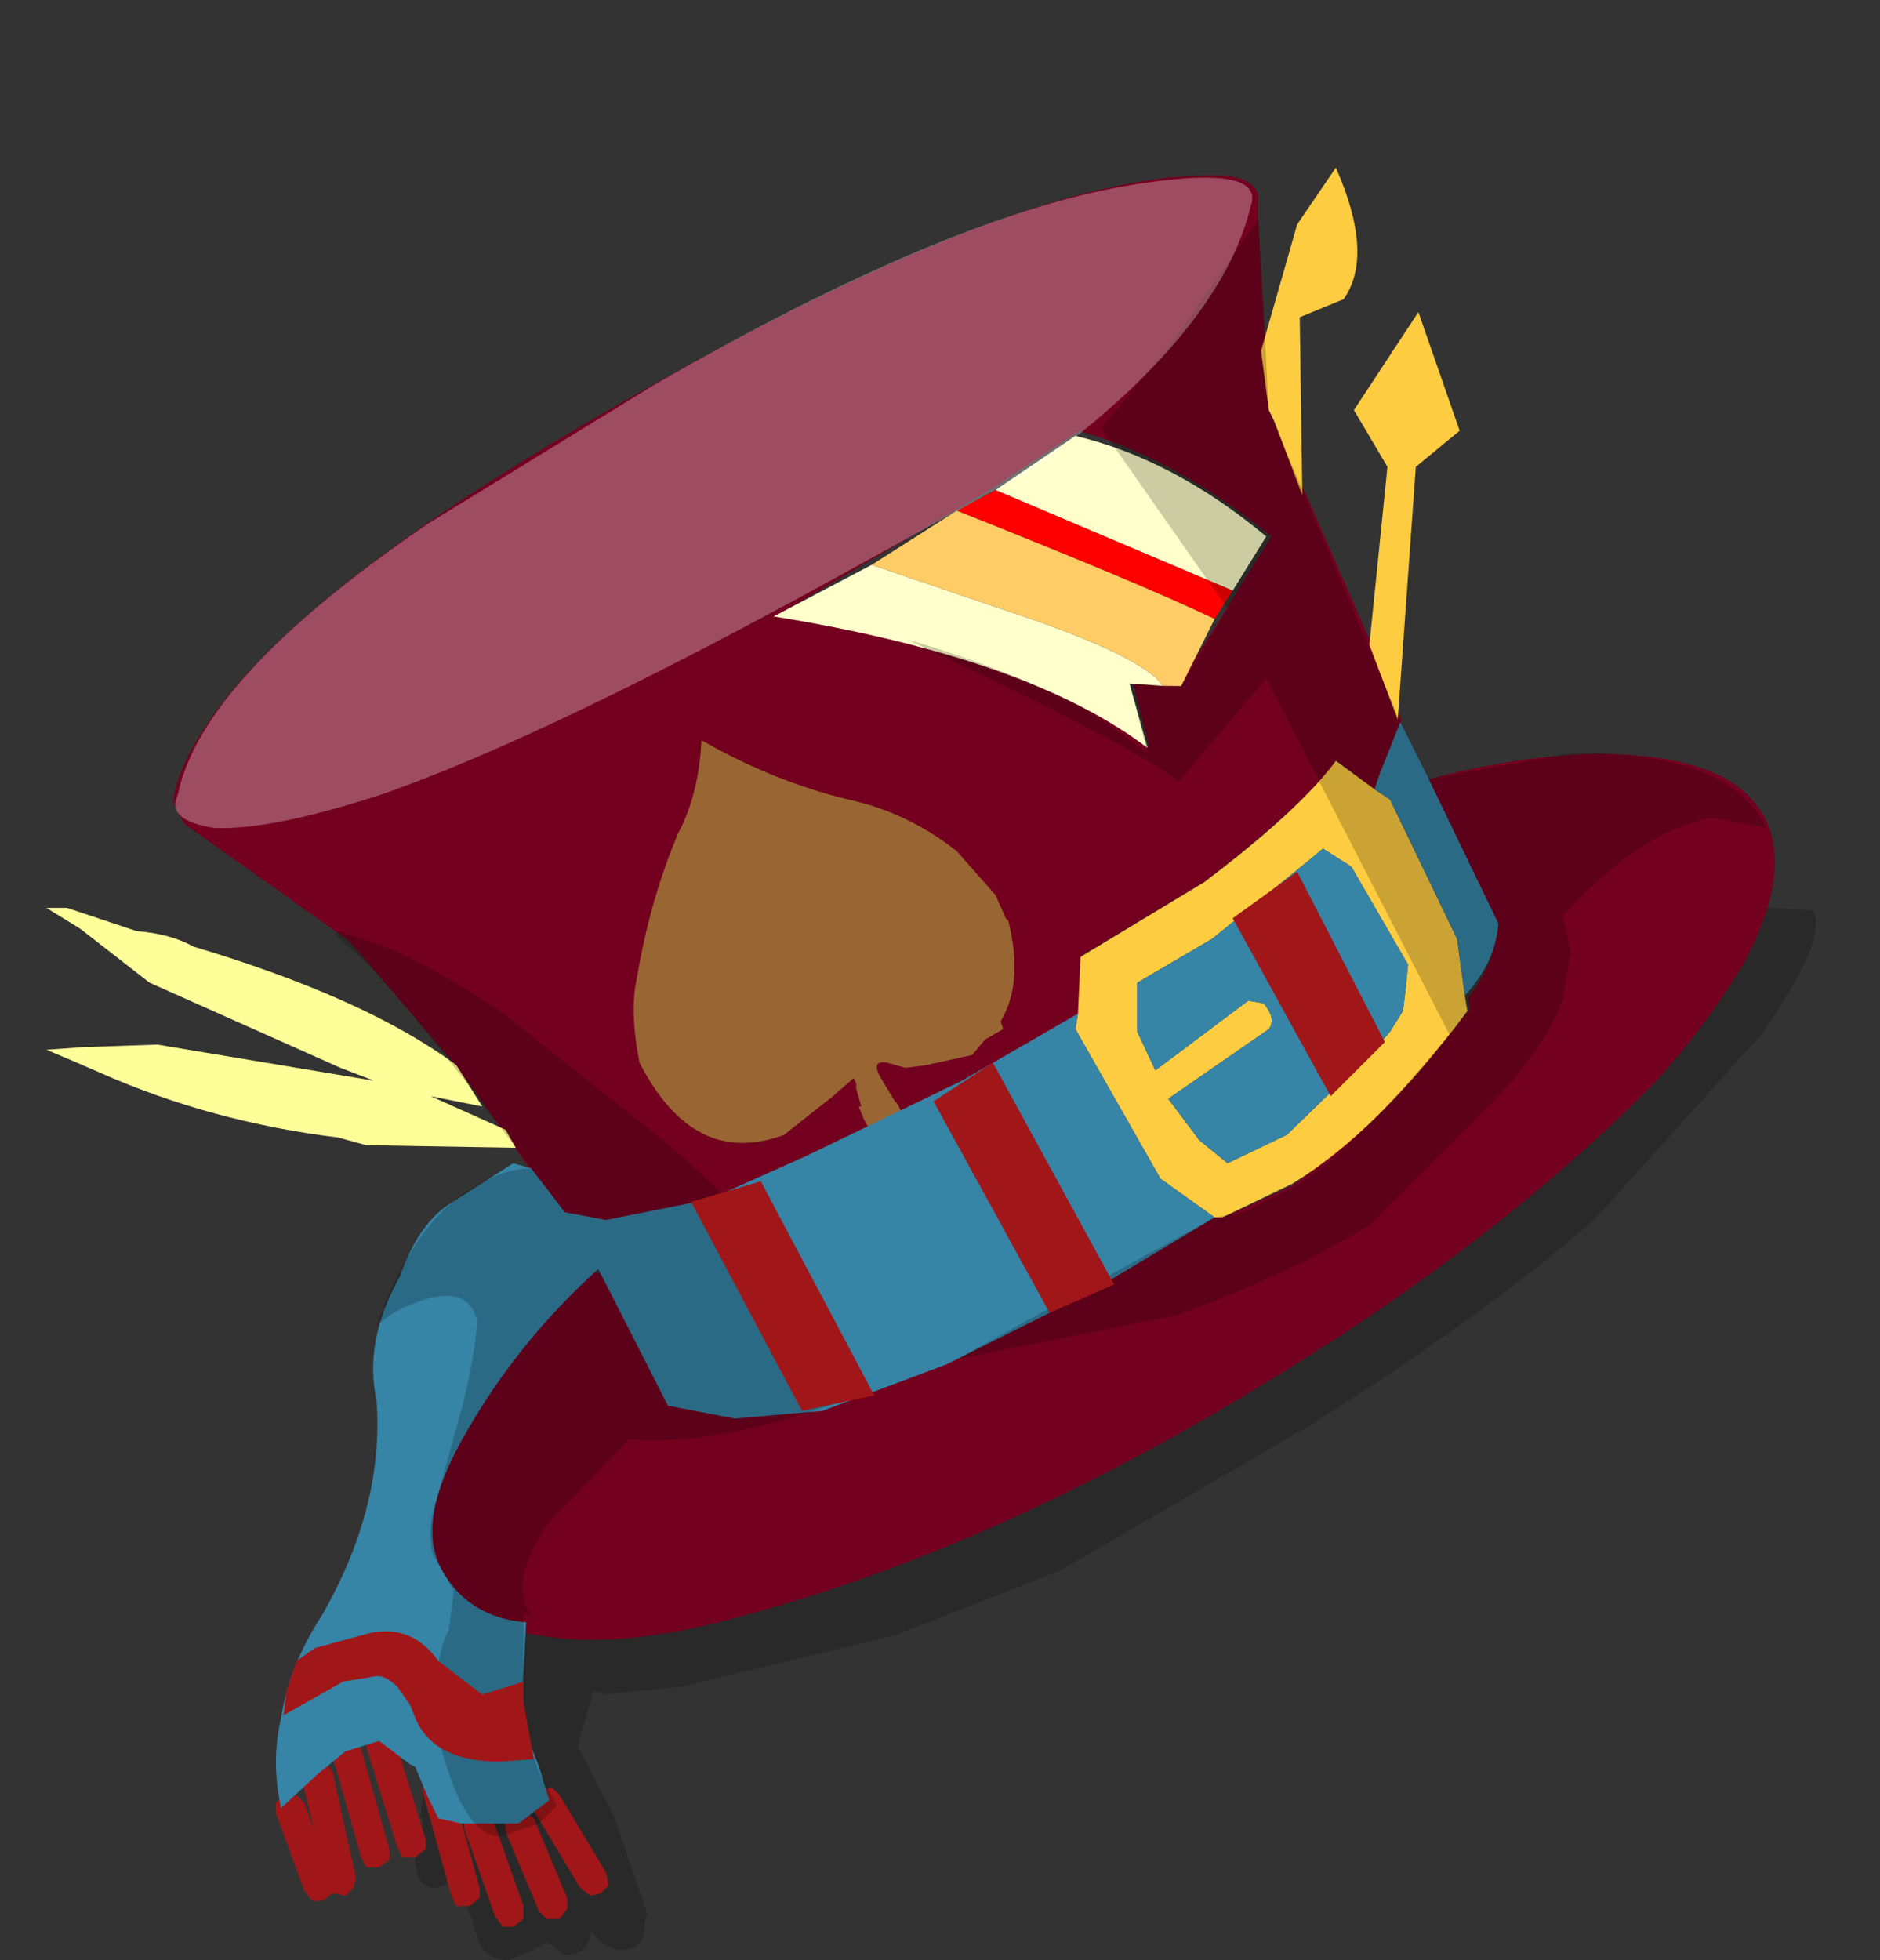 <svg xmlns="http://www.w3.org/2000/svg" xmlns:ffdec="https://www.free-decompiler.com/flash" xmlns:xlink="http://www.w3.org/1999/xlink" ffdec:objectType="frame" width="36.45" height="38"><rect width="100%" height="100%" fill="#333333" stroke="none"/><g transform="translate(10.65 18.65)"><use ffdec:characterId="1" xlink:href="#a" width="27.15" height="20.65" transform="translate(-2.6 -1.3)"/><use ffdec:characterId="3" xlink:href="#b" width="62.05" height="45.65" transform="matrix(.413 -.238 .237 .438 -10.65 -3.9)"/><use ffdec:characterId="4" xlink:href="#c" width="33.35" height="34.1" transform="translate(-9.75 -15.4)"/></g><defs><path id="a" fill-opacity=".2" fill-rule="evenodd" d="M24.5-1q.3.55-1 2.4l-3.2 3.55q-1.95 1.75-5.5 4L9.9 11.8l-3.2 1.25-4.15 1L1 14.2v-.05H.85l-.3 1.05.7 1.35.65 1.9-.05.15v.05q0 .5-.45.5-.35 0-.6-.4 0 .5-.5.5L-.05 19l-.15.1h-.05l-.05.05-.5.2q-.45 0-.6-.45l-.1-.35-.15-.35v-.05l-.25-.3-.3.1q-.4 0-.4-.6l.15-.75h-.05l.25-2.35.45-.5.35-1.2.65-.15.95.2q.35 0 .35.45 1-.4 2.3-.65l2.25-.55 4.5-1.8.3.15 1.2-.9q1.85-1.35 2.05-1.35l.2.05q1.6-1.35 2.3-1.7l2.6-2.05 1.4-1 .45-.5q.55-.5 1.05-.5l.2.05q1.4-1.7 2.1-3.4-1.25.85-1.5.65t1-.65z" transform="translate(2.6 1.3)"/><path id="d" fill="#74001f" fill-rule="evenodd" d="M50.75 28.4q3.6.9 6.5 2.4 4.8 2.6 4.8 5.35 0 2.45-3.6 4.6-2.55 1.4-5.7 2.35-8.85 2.3-19.85 2.5-13.15.3-23.8-2.55-4.45-1.2-6.85-3.15l-.35-.25Q0 37.9 0 35.95v-.05q.15-2.35 3.9-4.45 3-1.65 7.35-2.7l.3.2.1 5.7q.85 1.1 1.85 1.65 1.1.65 3.5 1.35l5.3 1.05 6.3.35 6.15-.2.25.35 3 .25q4.05-.3 9.8-2.5l.15-.4q1.75-.7 2.4-1.9zM45 9.85l-4.25.25-10.15.1q8.25 6.25 10.8 11.7l.65-2.5 1.25.65.45.25L46.3 19l1.15-.6 2.4-1.25Q47.9 12.6 45 9.85M55.6 6l-2.3 4.65-1.1 2.2-.05.4-.25 3.1-.55 6.3-.4 3.2-.05.05q-.6.95-1.7 1.55l-.55.35-.8-1.8q-2.35.9-7.1 1.5l-5.75.1-1.2 1.85q-.15.05-.25.2l-.2.4-.55.05-1.95.2-2.35.1-4.8-.25-5.1-.6-2.1-.45-1.85-.65-2.25-1-1.05-1.15-.9-7-1.35-6.05-.1-.4-3.6-7.1q-.1-.85.1-1.15.8-.9 2.2-1.6 5.85-3.1 21.65-3 18.9.05 25.6 3.95 1.15.65 1.05 1.4z"/><use ffdec:characterId="2" xlink:href="#d" id="b" width="62.05" height="45.65"/><g id="c" fill-rule="evenodd"><path fill="#963" d="M12.7 11.1q1.4.8 2.85 1.15 1.15.25 2.1 1l.75.85.2.45.05.05q.3 1.2-.15 1.95l.05.15-.35.2-.25.3-.45.1-.45.1-.4.05-.35-.1q-.3-.05-.15.25l.3.5.05.05.2.4.05.1v.05l-.05-.05-.25.25v-.05l-.15.05-.05.05h-.15v-.05l-.25-.45-.1-.25h.05l-.1-.35v-.1l-.05-.1-.4.35-.95.75q-1.75.65-2.8-1.4-.2-1-.05-1.65.25-1.5.8-2.8.4-.75.45-1.8"/><path fill="#a11618" d="m8.1 32 .15-.15h.25l.15.15.6 1.7v.25l-.2.15h-.2l-.15-.2-.6-1.7zm-.8-.75.2-.1h.2l.15.2.55 2v.2l-.2.15h-.25l-.1-.2-.55-2zm-2.1 1-.25-1L5 31l.2-.15.2.05.15.2.45 2.05-.05.2-.15.15-.25-.05-.2.15h-.2L5 33.4l-.55-1.5v-.2l.15-.15h.25l.15.15zm.35-1.45v-.25l.2-.1h.2l.15.2.55 1.95v.2l-.2.15H6.2l-.1-.2zm.65-.2v-.25l.2-.1h.2l.15.2.6 1.95v.2l-.2.15H6.9l-.1-.2zm3.6.8.15.15.9 1.5.05.25-.15.15-.2.05-.2-.15-.9-1.5-.05-.2.15-.2zm.3 2.15v.2l-.15.2H9.7l-.15-.15-.65-1.55V32l.15-.15h.2l.2.15z"/><path fill="#ffc" d="M21.65 10.05 21 10l.35 1.25Q19.05 9.5 14.1 8.7l1.9-1 2.5.85q2.75.9 3.15 1.5m-3.25-3.8 1.55-1.05q1.9.45 3.7 1.95L23 8.2z"/><path fill="#ff9" d="M2.85 15.1q3.35 1 5.1 2.3l.5.8-1-.2 1.45.65.2.35-2.9-.05-.55-.15q-2.45-.3-4.6-1.25-.45-.2-1.05-.45l.7-.05L2.15 17l4.2.7-.65-.25L2 15.8.65 14.75l-.65-.4h.4l1.35.45q.65.05 1.1.3"/><path fill="#fecc41" d="m25.15 2.55-.85.35.05 3.45-.55-1.45-.1-.2-.15-1.15.7-2.45L25 0q.75 1.7.15 2.55M26 5.8l-.65-1.1 1.25-1.9.8 2.3-.85.7-.35 4.9-.55-1.45zm-1.55 7.65-1.85 1.5-1.45.85v.95l.35.75 1.8-1.35.3.05q.25.3.1.5l-1.95 1.35.6.8.55.45 1.15-.55 1.7-1.65.3-.35.25-.4.05-.4.05-.5-1.1-1.9-.55-.35zM20 16.4l.05-1.1 2.4-1.45q1.85-1.4 2.55-2.35l.75.55.3.2 1.3 2.7.15 1.1.05.3q-1.75 2.35-3.4 3.35l-1.35.65h-.15l-1.05-.75-1.65-2.9z"/><path fill="red" d="m17.65 6.65.75-.4L23 8.2l-.35.55q-1.35-.65-5-2.1"/><path fill="#fc6" d="m16 7.7 1.65-1.05q3.65 1.45 5 2.1l-.65 1.3h-.35q-.4-.6-3.15-1.5z"/><path fill="#3684a6" d="m24.45 13.45.3-.25.55.35 1.1 1.9-.05.5-.05.4-.25.4-.3.35-1.7 1.65-1.15.55-.55-.45-.6-.8 1.95-1.35q.15-.2-.1-.5l-.3-.05-1.8 1.35-.35-.75v-.95l1.45-.85zm1.3-1.4.1-.3.4-1 .55 1.1 1.35 2.8q-.05.75-.65 1.4l-.15-1.1-1.3-2.7zm-3.1 8.3-2.5 1.5-2.7 1.35-2.4.9-1.7.15-1.3-.25-1.35-2.65q-1.55 1.4-2.55 3.15-1 1.7-.5 2.65T9.3 28.2l-.1 1.9.35.9.2.65-.6.45h-1.1L7.6 32l-.2-.4-.25-.6-.1-.05-.6-.45-.65.2-.55.45-.7.65q-.2-.9 0-1.75.15-1 .8-2 1.2-2.1 1.05-4.15-.25-1.15.45-2.4.35-1 .95-1.4l1.25-.8.35.1.65.85.8.15 2-.4 1.9-.85 3-1.45L20 16.4l-.05.3 1.65 2.9z"/><path fill-opacity=".2" d="m22.9 8.55-2.45-3.5 1.4-1.7L23.5 1l.2 3.7 2.55 6.05.55 1.1 2.75-.5q3.05-.05 3.8 1.45l-1.05-.2q-1.4.25-2.9 1.9l.15.7-.15.9q-.3.9-1.35 2l-2.4 2.4q-1.65 1-3.75 1.75l-4.25.85 5-2.75.55-.1 1-.5q1.15-.7 3-2.95l-3.55-6.9-1.7 2q-.8-.65-5.25-2.75 2.05.6 3.55 1.4l1.1.8L21 10l1 .05zM14.2 21.2l1.25 2.7q-2.5.9-4.15.75l-1.55 1.6q-.85 1.2-.3 1.9l-.2-.15v1.55l-.05.2v.35l.35 1 .35.65-.35.35-.75.25q-.8 0-1.3-2.35.05-1.2.3-1.65l.1-.75-.4-.7q-.15-.5.1-1.2l.3-1.1q.4-1.35.45-2.25-.15-.6-.85-.45-.65.15-1.1.55.7-2 1.9-2.7.6-.35 1.1-.35-2.75-3.7-3.55-4.3-.6-.5.25-.15.95.25 2.7 1.4l3.15 2.5q1.55 1.3 2.25 2.35"/><path fill="#a11618" d="m9.25 29.75.2 1.1-.65.05q-1.3 0-1.65-.85l-.1-.25-.35-.5.1.15q-.25-.25-.45-.2l-.3.05-.3.05L4.6 30l.05-.45.2-.6.35-.25 1.1-.3q.8-.15 1.3.55l.85.65.8-.25z"/><path fill="#fff" fill-opacity=".298" d="M20.95.35q2.7-.45 2.4.4-.6 2.45-4.15 5.05l-3.35 1.85Q9.8 11 6.5 12.15q-2.15.7-3.25.65-.95-.15-.7-.65Q3 9.9 7.4 6.9l4.4-2.7Q17.45.95 20.95.35"/><path fill="#a11618" d="m24.25 13.65 1.7 3.3L24.9 18 23 14.55zM17.2 18.1l1.15-.75 2.35 4.3-1.25.55zm-1.15 5.7-1.4.3-2.15-4.05 1.35-.4z"/></g></defs></svg>